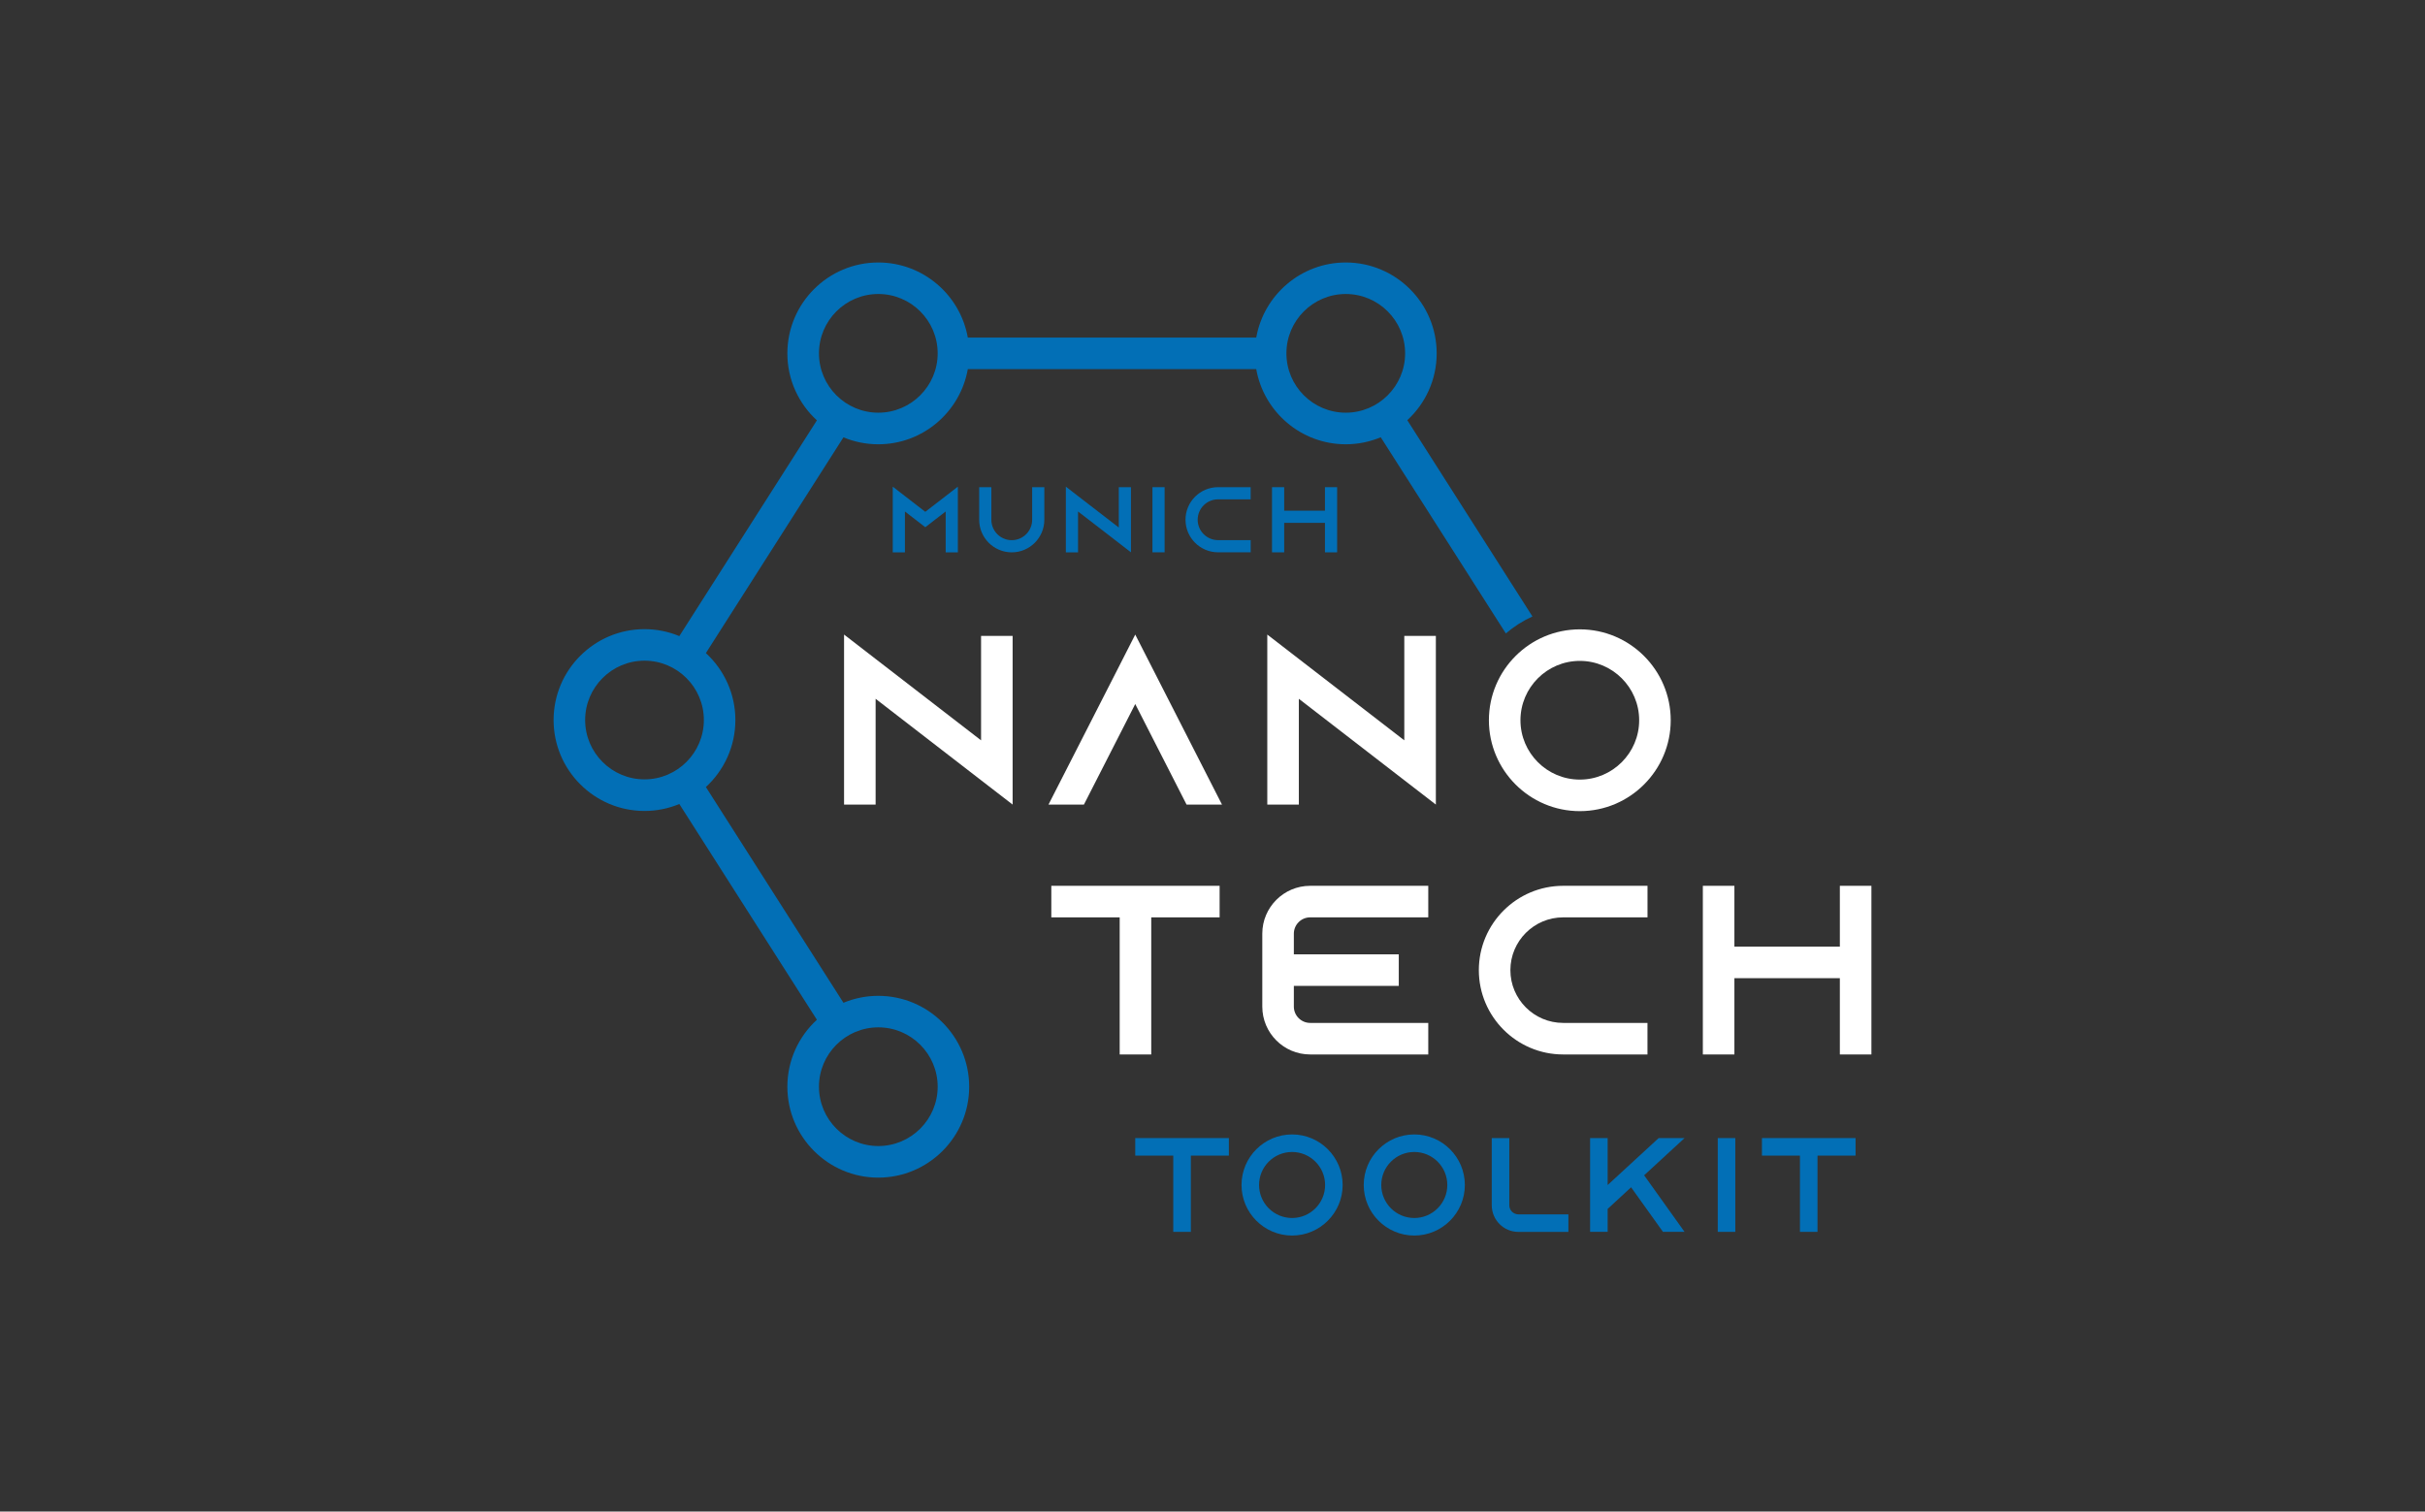 <?xml version="1.0" encoding="utf-8"?>
<!-- Generator: Adobe Illustrator 26.0.1, SVG Export Plug-In . SVG Version: 6.00 Build 0)  -->
<svg version="1.1" id="Ebene_1" xmlns="http://www.w3.org/2000/svg" xmlns:xlink="http://www.w3.org/1999/xlink" x="0px" y="0px"
	 viewBox="0 0 645.51 402.42" style="enable-background:new 0 0 645.51 402.42;" xml:space="preserve">
<rect x="0" y="0" width="645.51" height="402.42" fill="#333333" stroke="none"/>
<style type="text/css">
	.st0{fill:#FFFFFF;}
	.st1{fill:#026FB6;}
</style>
<path class="st0" d="M420.53,215.95c-13.34,0-24.2-10.86-24.2-24.2s10.86-24.2,24.2-24.2s24.2,10.86,24.2,24.2
	S433.87,215.95,420.53,215.95z M420.53,175.95c-8.71,0-15.8,7.09-15.8,15.8s7.09,15.8,15.8,15.8s15.8-7.09,15.8-15.8
	S429.24,175.95,420.53,175.95z"/>
<g>
	<polygon class="st0" points="373.81,169.3 373.81,197.1 345.74,175.43 337.34,168.94 337.34,179.56 337.34,214.2 345.74,214.2 
		345.74,186.04 373.81,207.72 382.21,214.2 382.21,203.59 382.21,169.3 	"/>
	<polygon class="st0" points="261.15,169.3 261.15,197.1 233.08,175.43 224.68,168.94 224.68,179.56 224.68,214.2 233.08,214.2 
		233.08,186.04 261.15,207.72 269.55,214.2 269.55,203.59 269.55,169.3 	"/>
	<polygon class="st0" points="288.53,214.2 302.19,187.43 315.85,214.2 325.28,214.2 306.91,178.19 302.19,168.94 297.48,178.19 
		279.1,214.2 	"/>
</g>
<path class="st1" d="M407.92,164.12l-33.31-52.25c4.8-4.43,7.82-10.76,7.82-17.79c0-13.34-10.86-24.2-24.2-24.2
	c-11.91,0-21.83,8.65-23.83,20h-76.78c-2-11.35-11.92-20-23.83-20c-13.34,0-24.2,10.86-24.2,24.2c0,7.05,3.03,13.4,7.86,17.83
	l-36.62,57.44c-2.86-1.19-5.99-1.85-9.27-1.85c-13.34,0-24.2,10.86-24.2,24.2s10.86,24.2,24.2,24.2c3.28,0,6.41-0.66,9.27-1.85
	l36.62,57.44c-4.83,4.43-7.86,10.78-7.86,17.83c0,13.34,10.86,24.2,24.2,24.2s24.2-10.86,24.2-24.2s-10.86-24.2-24.2-24.2
	c-3.28,0-6.41,0.66-9.27,1.85l-36.62-57.44c4.82-4.43,7.85-10.78,7.85-17.83c0-7.05-3.03-13.4-7.85-17.83l36.62-57.44
	c2.86,1.19,5.98,1.85,9.27,1.85c11.91,0,21.83-8.65,23.83-20h76.78c2,11.35,11.92,20,23.83,20c3.3,0,6.44-0.67,9.31-1.87l33.3,52.23
	C402.97,166.82,405.35,165.29,407.92,164.12z M249.6,289.31c0,8.71-7.09,15.8-15.8,15.8s-15.8-7.09-15.8-15.8s7.09-15.8,15.8-15.8
	S249.6,280.6,249.6,289.31z M155.76,191.69c0-8.71,7.09-15.8,15.8-15.8s15.8,7.09,15.8,15.8s-7.09,15.8-15.8,15.8
	S155.76,200.41,155.76,191.69z M233.8,109.87c-8.71,0-15.8-7.09-15.8-15.8s7.09-15.8,15.8-15.8s15.8,7.09,15.8,15.8
	S242.51,109.87,233.8,109.87z M342.43,94.07c0-8.71,7.09-15.8,15.8-15.8s15.8,7.09,15.8,15.8s-7.09,15.8-15.8,15.8
	S342.43,102.79,342.43,94.07z"/>
<g>
	<polygon class="st0" points="489.75,235.83 489.75,252.02 461.68,252.02 461.68,235.83 453.28,235.83 453.28,280.73 461.68,280.73 
		461.68,260.42 489.75,260.42 489.75,280.73 498.15,280.73 498.15,235.83 	"/>
	<polygon class="st0" points="324.65,235.83 279.85,235.83 279.85,244.23 298.05,244.23 298.05,280.73 306.45,280.73 306.45,244.23 
		324.65,244.23 	"/>
	<g>
		<path class="st0" d="M438.54,258.22v0.12c0-0.02,0-0.04,0-0.06S438.54,258.24,438.54,258.22z"/>
		<path class="st0" d="M416.1,272.33c-7.75,0-14.05-6.3-14.05-14.05c0-7.75,6.3-14.05,14.05-14.05v0h17.49h4.96v-8.4h-22.44
			c0,0-0.01,0-0.01,0c-12.38,0-22.45,10.07-22.45,22.45c0,12.38,10.07,22.45,22.45,22.45c0,0,0.01,0,0.01,0h22.43v-8.4h-4.96H416.1z
			"/>
	</g>
	<path class="st0" d="M348.75,244.23h31.44v-8.4h-31.44c-7.02,0-12.74,5.71-12.74,12.74v19.42c0,7.02,5.71,12.74,12.74,12.74h31.44
		v-8.4h-31.44c-2.39,0-4.34-1.95-4.34-4.34v-5.51h27.93v-8.4h-27.93v-5.51C344.41,246.18,346.36,244.23,348.75,244.23z"/>
</g>
<g>
	<polygon class="st1" points="327.11,302.99 302.19,302.99 302.19,307.66 312.31,307.66 312.31,327.96 316.99,327.96 316.99,307.66 
		327.11,307.66 	"/>
	<polygon class="st1" points="493.93,302.99 469.01,302.99 469.01,307.66 479.13,307.66 479.13,327.96 483.8,327.96 483.8,307.66 
		493.93,307.66 	"/>
	<path class="st1" d="M343.94,328.94c-7.42,0-13.46-6.04-13.46-13.46c0-7.42,6.04-13.46,13.46-13.46c7.42,0,13.46,6.04,13.46,13.46
		C357.4,322.9,351.36,328.94,343.94,328.94z M343.94,306.69c-4.85,0-8.79,3.94-8.79,8.79c0,4.85,3.94,8.79,8.79,8.79
		c4.85,0,8.79-3.94,8.79-8.79C352.73,310.63,348.78,306.69,343.94,306.69z"/>
	<path class="st1" d="M376.47,328.94c-7.42,0-13.46-6.04-13.46-13.46c0-7.42,6.04-13.46,13.46-13.46c7.42,0,13.46,6.04,13.46,13.46
		C389.93,322.9,383.89,328.94,376.47,328.94z M376.47,306.69c-4.85,0-8.79,3.94-8.79,8.79c0,4.85,3.94,8.79,8.79,8.79
		c4.85,0,8.79-3.94,8.79-8.79C385.26,310.63,381.32,306.69,376.47,306.69z"/>
	<rect x="457.25" y="302.99" class="st1" width="4.67" height="24.97"/>
	<path class="st1" d="M401.76,320.88v-17.89h-4.67v17.89c0,3.91,3.18,7.09,7.09,7.09h13.31v-4.67h-13.31
		C402.84,323.29,401.76,322.21,401.76,320.88z"/>
	<polygon class="st1" points="448.41,327.96 437.65,312.9 448.41,302.99 441.52,302.99 427.94,315.49 427.94,302.99 423.27,302.99 
		423.27,327.96 427.94,327.96 427.94,321.85 434.18,316.09 442.67,327.96 	"/>
</g>
<g>
	<rect x="306.77" y="129.7" class="st1" width="3.24" height="17.34"/>
	<polygon class="st1" points="297.81,129.7 297.81,140.44 286.96,132.07 283.72,129.56 283.72,133.66 283.72,147.05 286.96,147.05 
		286.96,136.17 297.81,144.54 301.05,147.05 301.05,142.95 301.05,129.7 	"/>
	<polygon class="st1" points="352.69,129.7 352.69,135.96 341.84,135.96 341.84,129.7 338.6,129.7 338.6,147.05 341.84,147.05 
		341.84,139.2 352.69,139.2 352.69,147.05 355.93,147.05 355.93,129.7 	"/>
	<g>
		<path class="st1" d="M332.91,138.35v0.05c0-0.01,0-0.02,0-0.02S332.91,138.36,332.91,138.35z"/>
		<path class="st1" d="M324.24,143.8c-2.99,0-5.43-2.43-5.43-5.43s2.43-5.43,5.43-5.43v0h6.76h1.91v-3.24h-8.67c0,0,0,0,0,0
			c-4.78,0-8.67,3.89-8.67,8.67s3.89,8.67,8.67,8.67c0,0,0,0,0.01,0h8.67v-3.24h-1.91H324.24z"/>
	</g>
	<g>
		<path class="st1" d="M269.3,129.7h0.05c-0.01,0-0.02,0-0.02,0S269.31,129.7,269.3,129.7z"/>
		<path class="st1" d="M274.75,138.38c0,2.99-2.43,5.43-5.43,5.43s-5.43-2.43-5.43-5.43h0v-6.76v-1.91h-3.24v8.67c0,0,0,0,0,0
			c0,4.78,3.89,8.67,8.67,8.67s8.67-3.89,8.67-8.67c0,0,0,0,0-0.01v-8.67h-3.24v1.91V138.38z"/>
	</g>
	<polygon class="st1" points="254.79,129.7 251.73,132.07 251.73,132.07 246.3,136.26 240.88,132.07 240.88,132.07 237.82,129.7 
		237.64,129.56 237.64,129.7 237.64,133.66 237.64,142.95 237.64,147.05 237.64,147.05 237.64,147.05 240.88,147.05 240.88,144.54 
		240.88,140.44 240.88,136.17 243.65,138.31 246.3,140.36 248.96,138.31 251.73,136.17 251.73,140.44 251.73,144.54 251.73,147.05 
		254.97,147.05 254.97,147.05 254.97,147.05 254.97,142.95 254.97,133.66 254.97,129.7 254.97,129.56 	"/>
</g>
</svg>
